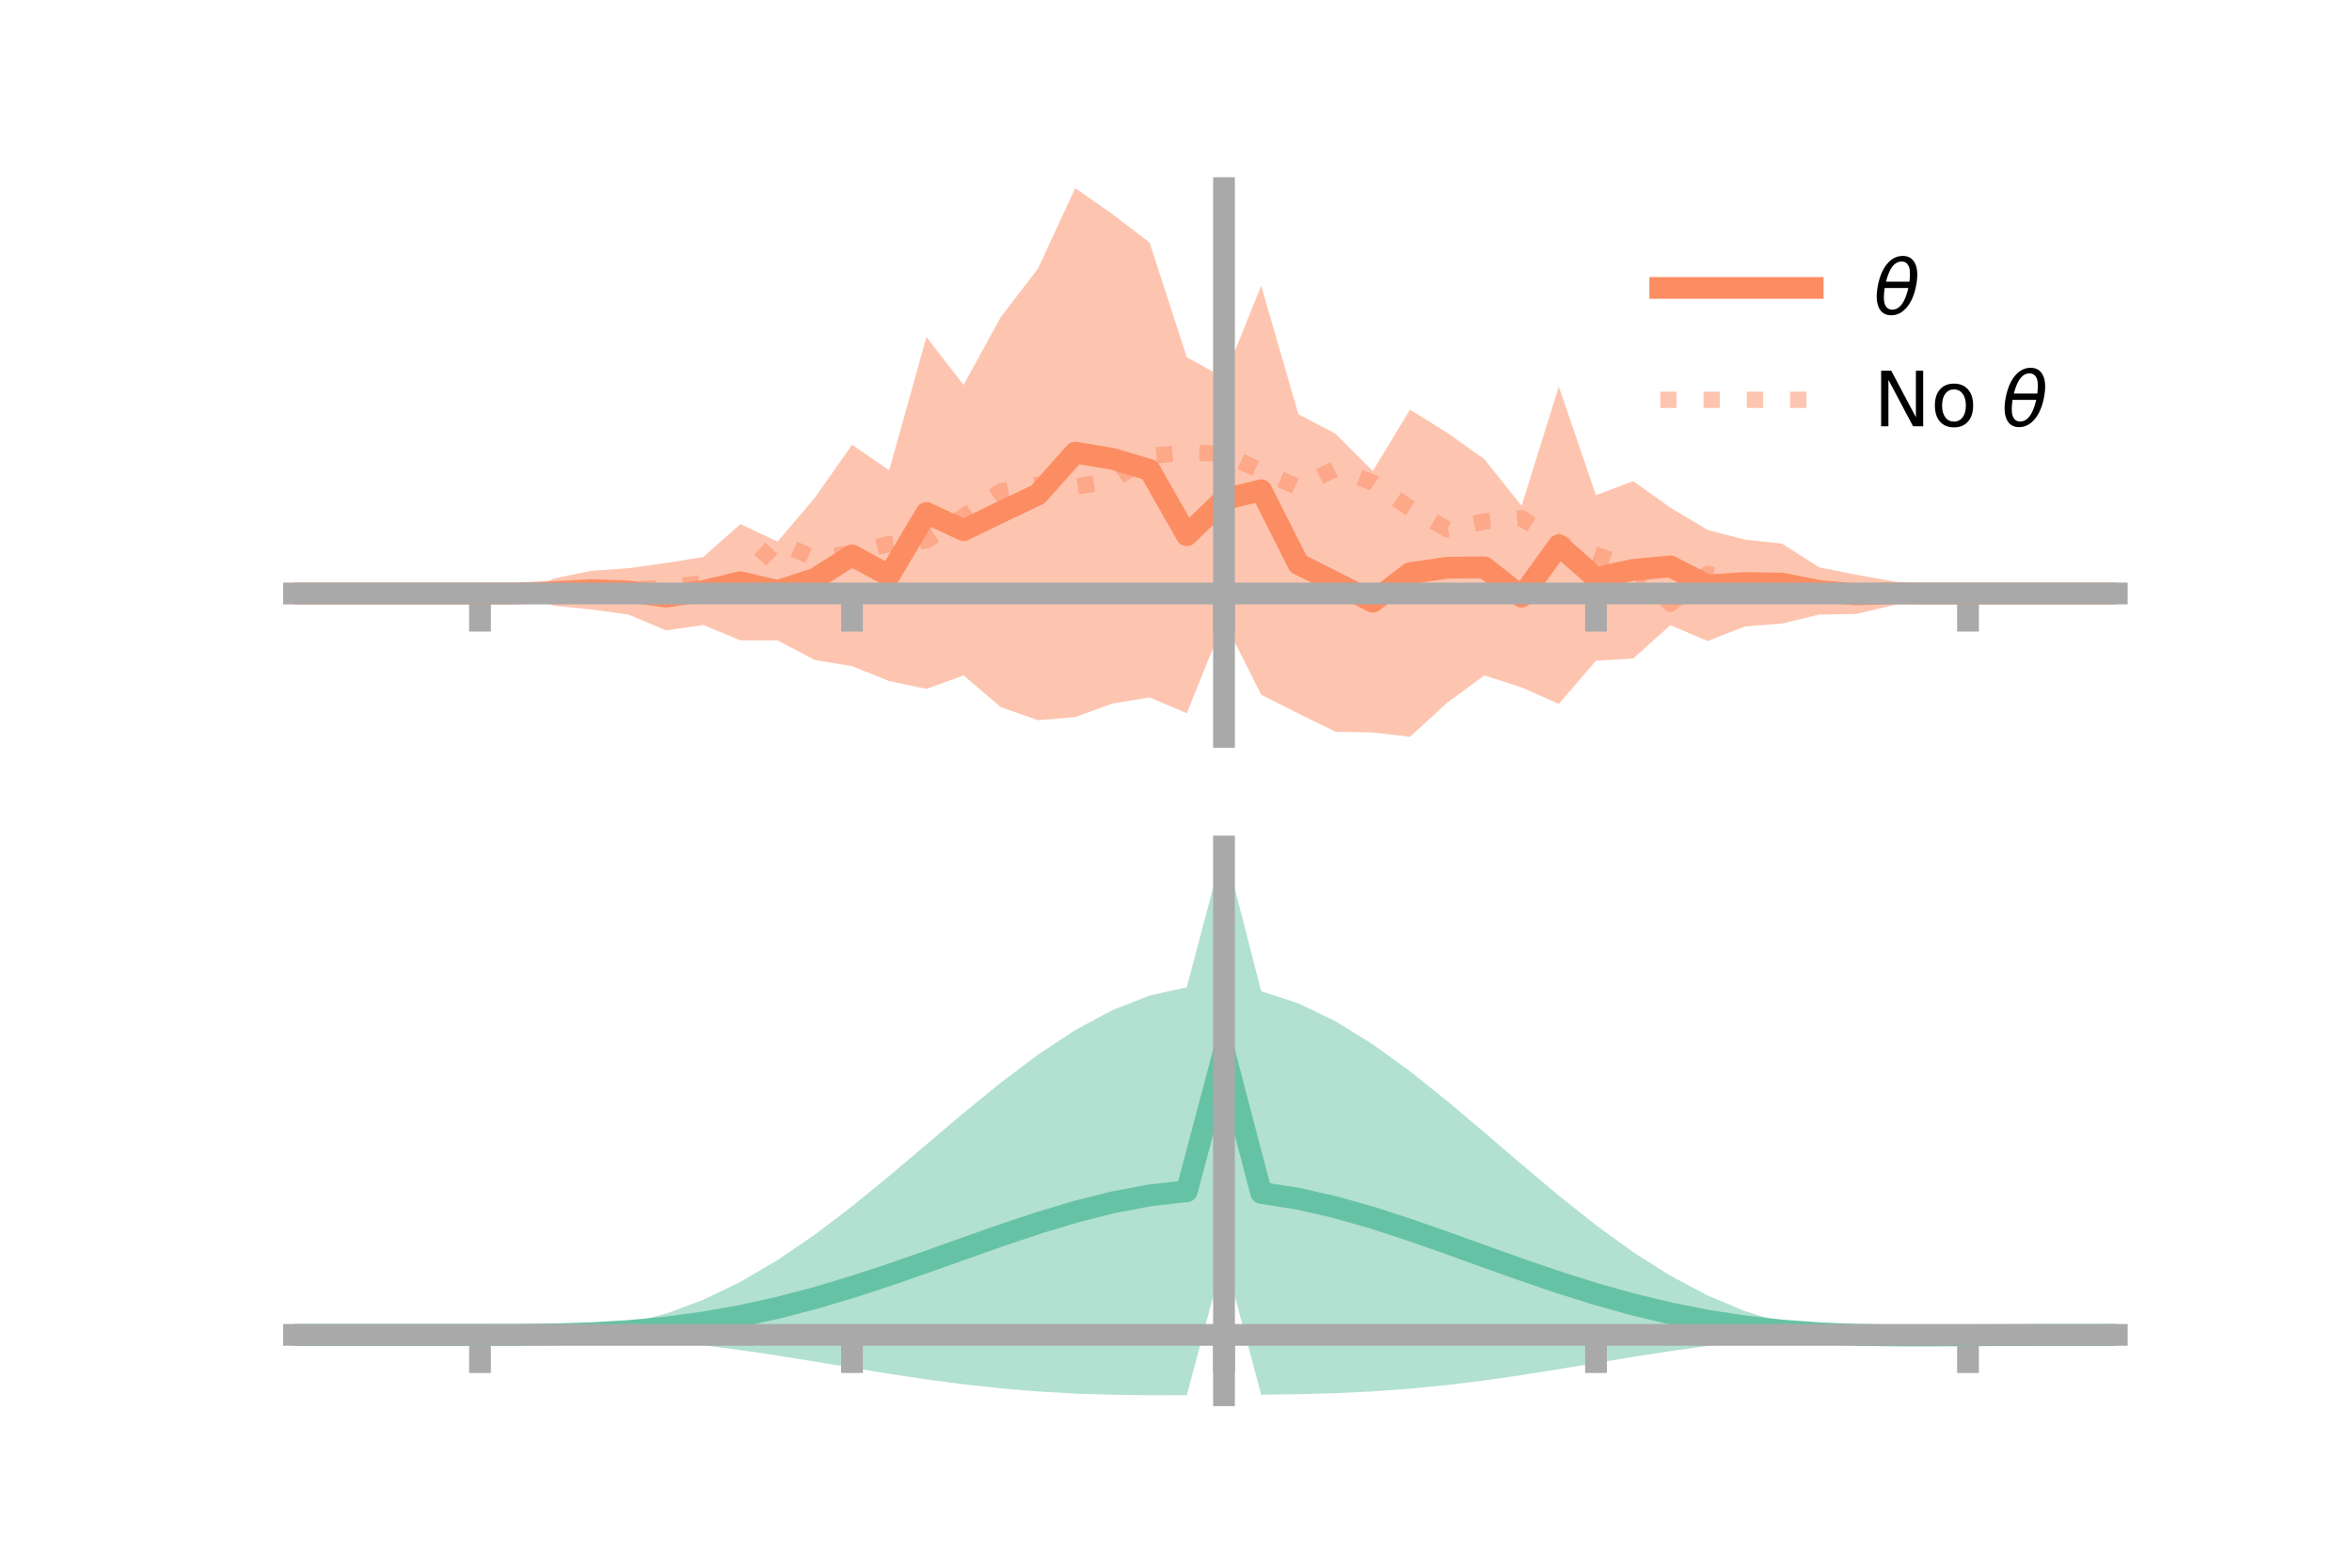 <?xml version="1.0" encoding="utf-8" standalone="no"?>
<!DOCTYPE svg PUBLIC "-//W3C//DTD SVG 1.1//EN"
  "http://www.w3.org/Graphics/SVG/1.1/DTD/svg11.dtd">
<!-- Created with matplotlib (https://matplotlib.org/) -->
<svg height="144pt" version="1.1" viewBox="0 0 216 144" width="216pt" xmlns="http://www.w3.org/2000/svg" xmlns:xlink="http://www.w3.org/1999/xlink">
 <defs>
  <style type="text/css">*{stroke-linecap:butt;stroke-linejoin:round;}</style>
 </defs>
 <g id="figure_1">
  <g id="patch_1">
   <path d="M 0 144 
L 216 144 
L 216 0 
L 0 0 
z
" style="fill:none;"/>
  </g>
  <g id="axes_1">
   <g id="patch_2">
    <path d="M 27 67.68 
L 194.4 67.68 
L 194.4 17.28 
L 27 17.28 
z
" style="fill:none;"/>
   </g>
   <g id="PolyCollection_1">
    <path clip-path="url(#p6bab9eb4d3)" d="M 27 54.514 
L 27 54.514 
L 30.416 54.514 
L 33.833 54.514 
L 37.249 54.514 
L 40.665 54.514 
L 44.082 54.514 
L 47.498 54.483 
L 50.914 53.128 
L 54.331 52.425 
L 57.747 52.194 
L 61.163 51.71 
L 64.58 51.169 
L 67.996 48.142 
L 71.412 49.747 
L 74.829 45.73 
L 78.245 40.851 
L 81.661 43.194 
L 85.078 30.959 
L 88.494 35.36 
L 91.91 29.125 
L 95.327 24.668 
L 98.743 17.28 
L 102.159 19.67 
L 105.576 22.28 
L 108.992 32.812 
L 112.408 34.697 
L 115.824 26.254 
L 119.241 38.056 
L 122.657 39.836 
L 126.073 43.264 
L 129.49 37.625 
L 132.906 39.757 
L 136.322 42.181 
L 139.739 46.462 
L 143.155 35.511 
L 146.571 45.484 
L 149.988 44.192 
L 153.404 46.634 
L 156.82 48.678 
L 160.237 49.562 
L 163.653 49.932 
L 167.069 52.114 
L 170.486 52.796 
L 173.902 53.403 
L 177.318 54.498 
L 180.735 54.514 
L 184.151 54.514 
L 187.567 54.514 
L 190.984 54.514 
L 194.4 54.514 
L 194.4 54.514 
L 194.4 54.514 
L 190.984 54.514 
L 187.567 54.514 
L 184.151 54.514 
L 180.735 54.514 
L 177.318 54.539 
L 173.902 55.583 
L 170.486 56.395 
L 167.069 56.452 
L 163.653 57.28 
L 160.237 57.544 
L 156.82 58.885 
L 153.404 57.426 
L 149.988 60.491 
L 146.571 60.693 
L 143.155 64.656 
L 139.739 63.14 
L 136.322 62.042 
L 132.906 64.545 
L 129.49 67.68 
L 126.073 67.278 
L 122.657 67.217 
L 119.241 65.543 
L 115.824 63.814 
L 112.408 57.033 
L 108.992 65.517 
L 105.576 64.06 
L 102.159 64.623 
L 98.743 65.872 
L 95.327 66.156 
L 91.91 64.955 
L 88.494 62.044 
L 85.078 63.278 
L 81.661 62.56 
L 78.245 61.187 
L 74.829 60.631 
L 71.412 58.825 
L 67.996 58.819 
L 64.58 57.412 
L 61.163 57.901 
L 57.747 56.463 
L 54.331 55.984 
L 50.914 55.646 
L 47.498 54.535 
L 44.082 54.514 
L 40.665 54.514 
L 37.249 54.514 
L 33.833 54.514 
L 30.416 54.514 
L 27 54.514 
z
" style="fill:#fc8d62;fill-opacity:0.5;"/>
   </g>
   <g id="matplotlib.axis_1">
    <g id="xtick_1">
     <g id="line2d_1">
      <defs>
       <path d="M 0 0 
L 0 3.5 
" id="m407cb6e7ae" style="stroke:#a9a9a9;stroke-width:2;"/>
      </defs>
      <g>
       <use style="fill:#a9a9a9;stroke:#a9a9a9;stroke-width:2;" x="44.082" xlink:href="#m407cb6e7ae" y="54.514"/>
      </g>
     </g>
    </g>
    <g id="xtick_2">
     <g id="line2d_2">
      <g>
       <use style="fill:#a9a9a9;stroke:#a9a9a9;stroke-width:2;" x="78.245" xlink:href="#m407cb6e7ae" y="54.514"/>
      </g>
     </g>
    </g>
    <g id="xtick_3">
     <g id="line2d_3">
      <g>
       <use style="fill:#a9a9a9;stroke:#a9a9a9;stroke-width:2;" x="112.408" xlink:href="#m407cb6e7ae" y="54.514"/>
      </g>
     </g>
    </g>
    <g id="xtick_4">
     <g id="line2d_4">
      <g>
       <use style="fill:#a9a9a9;stroke:#a9a9a9;stroke-width:2;" x="146.571" xlink:href="#m407cb6e7ae" y="54.514"/>
      </g>
     </g>
    </g>
    <g id="xtick_5">
     <g id="line2d_5">
      <g>
       <use style="fill:#a9a9a9;stroke:#a9a9a9;stroke-width:2;" x="180.735" xlink:href="#m407cb6e7ae" y="54.514"/>
      </g>
     </g>
    </g>
   </g>
   <g id="matplotlib.axis_2"/>
   <g id="line2d_6">
    <path clip-path="url(#p6bab9eb4d3)" d="M 27 54.514 
L 30.416 54.514 
L 33.833 54.514 
L 37.249 54.514 
L 40.665 54.514 
L 44.082 54.514 
L 47.498 54.509 
L 50.914 54.387 
L 54.331 54.205 
L 57.747 54.328 
L 61.163 54.806 
L 64.58 54.29 
L 67.996 53.481 
L 71.412 54.286 
L 74.829 53.18 
L 78.245 51.019 
L 81.661 52.877 
L 85.078 47.118 
L 88.494 48.702 
L 91.91 47.04 
L 95.327 45.412 
L 98.743 41.576 
L 102.159 42.146 
L 105.576 43.17 
L 108.992 49.164 
L 112.408 45.865 
L 115.824 45.034 
L 119.241 51.8 
L 122.657 53.526 
L 126.073 55.271 
L 129.49 52.652 
L 132.906 52.151 
L 136.322 52.112 
L 139.739 54.801 
L 143.155 50.084 
L 146.571 53.088 
L 149.988 52.342 
L 153.404 52.03 
L 156.82 53.781 
L 160.237 53.553 
L 163.653 53.606 
L 167.069 54.283 
L 170.486 54.596 
L 173.902 54.493 
L 177.318 54.518 
L 180.735 54.514 
L 184.151 54.514 
L 187.567 54.514 
L 190.984 54.514 
L 194.4 54.514 
" style="fill:none;stroke:#fc8d62;stroke-linecap:square;stroke-width:2;"/>
   </g>
   <g id="line2d_7">
    <path clip-path="url(#p6bab9eb4d3)" d="M 27 54.514 
L 30.416 54.514 
L 33.833 54.514 
L 37.249 54.514 
L 40.665 54.514 
L 44.082 54.514 
L 47.498 54.53 
L 50.914 54.46 
L 54.331 54.092 
L 57.747 54.179 
L 61.163 54.006 
L 64.58 53.535 
L 67.996 53.404 
L 71.412 49.749 
L 74.829 51.298 
L 78.245 50.809 
L 81.661 49.972 
L 85.078 49.639 
L 88.494 47.427 
L 91.91 45.137 
L 95.327 44.521 
L 98.743 44.696 
L 102.159 44.177 
L 105.576 41.876 
L 108.992 41.576 
L 112.408 41.667 
L 115.824 43.265 
L 119.241 44.751 
L 122.657 43.052 
L 126.073 44.332 
L 129.49 46.689 
L 132.906 48.615 
L 136.322 47.898 
L 139.739 47.597 
L 143.155 49.872 
L 146.571 50.971 
L 149.988 52.133 
L 153.404 55.46 
L 156.82 52.704 
L 160.237 53.656 
L 163.653 53.986 
L 167.069 54.155 
L 170.486 54.7 
L 173.902 54.455 
L 177.318 54.493 
L 180.735 54.514 
L 184.151 54.514 
L 187.567 54.514 
L 190.984 54.514 
L 194.4 54.514 
" style="fill:none;stroke:#fc8d62;stroke-dasharray:1.5,2.475;stroke-dashoffset:0;stroke-opacity:0.5;stroke-width:1.5;"/>
   </g>
   <g id="patch_3">
    <path d="M 112.408 67.68 
L 112.408 17.28 
" style="fill:none;stroke:#a9a9a9;stroke-linecap:square;stroke-linejoin:miter;stroke-width:2;"/>
   </g>
   <g id="patch_4">
    <path d="M 194.4 67.68 
L 194.4 17.28 
" style="fill:none;"/>
   </g>
   <g id="patch_5">
    <path d="M 27 54.514 
L 194.4 54.514 
" style="fill:none;stroke:#a9a9a9;stroke-linecap:square;stroke-linejoin:miter;stroke-width:2;"/>
   </g>
   <g id="patch_6">
    <path d="M 27 17.28 
L 194.4 17.28 
" style="fill:none;"/>
   </g>
   <g id="legend_1">
    <g id="line2d_8">
     <path d="M 152.47 26.449 
L 166.47 26.449 
" style="fill:none;stroke:#fc8d62;stroke-linecap:square;stroke-width:2;"/>
    </g>
    <g id="line2d_9"/>
    <g id="text_1">
     <!-- $\theta$ -->
     <g transform="translate(172.07 28.899)scale(0.07 -0.07)">
      <defs>
       <path d="M 45.516 34.672 
L 14.453 34.672 
Q 12.359 20.062 14.5 13.875 
Q 17.188 6.25 24.469 6.25 
Q 31.781 6.25 37.359 13.922 
Q 42.234 20.656 45.516 34.672 
z
M 47.016 42.969 
Q 48.344 56.844 46.625 61.719 
Q 43.953 69.438 36.766 69.438 
Q 29.297 69.438 23.828 61.812 
Q 19.531 55.672 16.156 42.969 
z
M 38.188 76.766 
Q 49.906 76.766 54.594 66.406 
Q 59.281 56.109 55.719 37.844 
Q 52.203 19.625 43.453 9.281 
Q 34.766 -1.125 23.047 -1.125 
Q 11.281 -1.125 6.641 9.281 
Q 2 19.625 5.516 37.844 
Q 9.078 56.109 17.719 66.406 
Q 26.422 76.766 38.188 76.766 
z
" id="DejaVuSans-Oblique-952"/>
      </defs>
      <use transform="translate(0 0.234)" xlink:href="#DejaVuSans-Oblique-952"/>
     </g>
    </g>
    <g id="line2d_10">
     <path d="M 152.47 36.724 
L 166.47 36.724 
" style="fill:none;stroke:#fc8d62;stroke-dasharray:1.5,2.475;stroke-dashoffset:0;stroke-opacity:0.5;stroke-width:1.5;"/>
    </g>
    <g id="line2d_11"/>
    <g id="text_2">
     <!-- No $\theta$ -->
     <g transform="translate(172.07 39.174)scale(0.07 -0.07)">
      <defs>
       <path d="M 9.812 72.906 
L 23.094 72.906 
L 55.422 11.922 
L 55.422 72.906 
L 64.984 72.906 
L 64.984 0 
L 51.703 0 
L 19.391 60.984 
L 19.391 0 
L 9.812 0 
z
" id="DejaVuSans-78"/>
       <path d="M 30.609 48.391 
Q 23.391 48.391 19.188 42.75 
Q 14.984 37.109 14.984 27.297 
Q 14.984 17.484 19.156 11.844 
Q 23.344 6.203 30.609 6.203 
Q 37.797 6.203 41.984 11.859 
Q 46.188 17.531 46.188 27.297 
Q 46.188 37.016 41.984 42.703 
Q 37.797 48.391 30.609 48.391 
z
M 30.609 56 
Q 42.328 56 49.016 48.375 
Q 55.719 40.766 55.719 27.297 
Q 55.719 13.875 49.016 6.219 
Q 42.328 -1.422 30.609 -1.422 
Q 18.844 -1.422 12.172 6.219 
Q 5.516 13.875 5.516 27.297 
Q 5.516 40.766 12.172 48.375 
Q 18.844 56 30.609 56 
z
" id="DejaVuSans-111"/>
       <path id="DejaVuSans-32"/>
      </defs>
      <use transform="translate(0 0.234)" xlink:href="#DejaVuSans-78"/>
      <use transform="translate(74.805 0.234)" xlink:href="#DejaVuSans-111"/>
      <use transform="translate(135.986 0.234)" xlink:href="#DejaVuSans-32"/>
      <use transform="translate(167.773 0.234)" xlink:href="#DejaVuSans-Oblique-952"/>
     </g>
    </g>
   </g>
  </g>
  <g id="axes_2">
   <g id="patch_7">
    <path d="M 27 128.16 
L 194.4 128.16 
L 194.4 77.76 
L 27 77.76 
z
" style="fill:none;"/>
   </g>
   <g id="PolyCollection_2">
    <path clip-path="url(#p610ee02cb6)" d="M 27 122.619 
L 27 122.613 
L 30.416 122.615 
L 33.833 122.615 
L 37.249 122.615 
L 40.665 122.615 
L 44.082 122.615 
L 47.498 122.597 
L 50.914 122.475 
L 54.331 122.16 
L 57.747 121.576 
L 61.163 120.666 
L 64.58 119.394 
L 67.996 117.749 
L 71.412 115.742 
L 74.829 113.411 
L 78.245 110.811 
L 81.661 108.019 
L 85.078 105.126 
L 88.494 102.234 
L 91.91 99.448 
L 95.327 96.876 
L 98.743 94.622 
L 102.159 92.785 
L 105.576 91.448 
L 108.992 90.685 
L 112.408 77.76 
L 115.824 91.051 
L 119.241 92.164 
L 122.657 93.817 
L 126.073 95.928 
L 129.49 98.402 
L 132.906 101.136 
L 136.322 104.022 
L 139.739 106.953 
L 143.155 109.824 
L 146.571 112.539 
L 149.988 115.014 
L 153.404 117.182 
L 156.82 118.996 
L 160.237 120.432 
L 163.653 121.491 
L 167.069 122.189 
L 170.486 122.505 
L 173.902 122.52 
L 177.318 122.53 
L 180.735 122.556 
L 184.151 122.578 
L 187.567 122.594 
L 190.984 122.604 
L 194.4 122.61 
L 194.4 122.626 
L 194.4 122.626 
L 190.984 122.638 
L 187.567 122.66 
L 184.151 122.695 
L 180.735 122.751 
L 177.318 122.815 
L 173.902 122.818 
L 170.486 122.716 
L 167.069 122.749 
L 163.653 122.945 
L 160.237 123.244 
L 156.82 123.636 
L 153.404 124.106 
L 149.988 124.635 
L 146.571 125.198 
L 143.155 125.765 
L 139.739 126.307 
L 136.322 126.799 
L 132.906 127.22 
L 129.49 127.558 
L 126.073 127.807 
L 122.657 127.972 
L 119.241 128.065 
L 115.824 128.107 
L 112.408 115.342 
L 108.992 128.153 
L 105.576 128.16 
L 102.159 128.119 
L 98.743 128.009 
L 95.327 127.814 
L 91.91 127.529 
L 88.494 127.155 
L 85.078 126.703 
L 81.661 126.188 
L 78.245 125.634 
L 74.829 125.068 
L 71.412 124.518 
L 67.996 124.012 
L 64.58 123.571 
L 61.163 123.211 
L 57.747 122.942 
L 54.331 122.763 
L 50.914 122.662 
L 47.498 122.622 
L 44.082 122.615 
L 40.665 122.615 
L 37.249 122.615 
L 33.833 122.616 
L 30.416 122.617 
L 27 122.619 
z
" style="fill:#66c2a5;fill-opacity:0.5;"/>
   </g>
   <g id="matplotlib.axis_3">
    <g id="xtick_6">
     <g id="line2d_12">
      <g>
       <use style="fill:#a9a9a9;stroke:#a9a9a9;stroke-width:2;" x="44.082" xlink:href="#m407cb6e7ae" y="122.615"/>
      </g>
     </g>
    </g>
    <g id="xtick_7">
     <g id="line2d_13">
      <g>
       <use style="fill:#a9a9a9;stroke:#a9a9a9;stroke-width:2;" x="78.245" xlink:href="#m407cb6e7ae" y="122.615"/>
      </g>
     </g>
    </g>
    <g id="xtick_8">
     <g id="line2d_14">
      <g>
       <use style="fill:#a9a9a9;stroke:#a9a9a9;stroke-width:2;" x="112.408" xlink:href="#m407cb6e7ae" y="122.615"/>
      </g>
     </g>
    </g>
    <g id="xtick_9">
     <g id="line2d_15">
      <g>
       <use style="fill:#a9a9a9;stroke:#a9a9a9;stroke-width:2;" x="146.571" xlink:href="#m407cb6e7ae" y="122.615"/>
      </g>
     </g>
    </g>
    <g id="xtick_10">
     <g id="line2d_16">
      <g>
       <use style="fill:#a9a9a9;stroke:#a9a9a9;stroke-width:2;" x="180.735" xlink:href="#m407cb6e7ae" y="122.615"/>
      </g>
     </g>
    </g>
   </g>
   <g id="matplotlib.axis_4"/>
   <g id="line2d_17">
    <path clip-path="url(#p610ee02cb6)" d="M 27 122.616 
L 30.416 122.616 
L 33.833 122.615 
L 37.249 122.615 
L 40.665 122.615 
L 44.082 122.615 
L 47.498 122.609 
L 50.914 122.569 
L 54.331 122.461 
L 57.747 122.259 
L 61.163 121.939 
L 64.58 121.482 
L 67.996 120.88 
L 71.412 120.13 
L 74.829 119.239 
L 78.245 118.222 
L 81.661 117.104 
L 85.078 115.915 
L 88.494 114.695 
L 91.91 113.489 
L 95.327 112.345 
L 98.743 111.316 
L 102.159 110.452 
L 105.576 109.804 
L 108.992 109.419 
L 112.408 96.551 
L 115.824 109.579 
L 119.241 110.114 
L 122.657 110.895 
L 126.073 111.868 
L 129.49 112.98 
L 132.906 114.178 
L 136.322 115.411 
L 139.739 116.63 
L 143.155 117.794 
L 146.571 118.868 
L 149.988 119.825 
L 153.404 120.644 
L 156.82 121.316 
L 160.237 121.838 
L 163.653 122.218 
L 167.069 122.469 
L 170.486 122.611 
L 173.902 122.669 
L 177.318 122.673 
L 180.735 122.653 
L 184.151 122.637 
L 187.567 122.627 
L 190.984 122.621 
L 194.4 122.618 
" style="fill:none;stroke:#66c2a5;stroke-linecap:square;stroke-width:2;"/>
   </g>
   <g id="patch_8">
    <path d="M 112.408 128.16 
L 112.408 77.76 
" style="fill:none;stroke:#a9a9a9;stroke-linecap:square;stroke-linejoin:miter;stroke-width:2;"/>
   </g>
   <g id="patch_9">
    <path d="M 194.4 128.16 
L 194.4 77.76 
" style="fill:none;"/>
   </g>
   <g id="patch_10">
    <path d="M 27 122.615 
L 194.4 122.615 
" style="fill:none;stroke:#a9a9a9;stroke-linecap:square;stroke-linejoin:miter;stroke-width:2;"/>
   </g>
   <g id="patch_11">
    <path d="M 27 77.76 
L 194.4 77.76 
" style="fill:none;"/>
   </g>
  </g>
 </g>
 <defs>
  <clipPath id="p6bab9eb4d3">
   <rect height="50.4" width="167.4" x="27" y="17.28"/>
  </clipPath>
  <clipPath id="p610ee02cb6">
   <rect height="50.4" width="167.4" x="27" y="77.76"/>
  </clipPath>
 </defs>
</svg>
